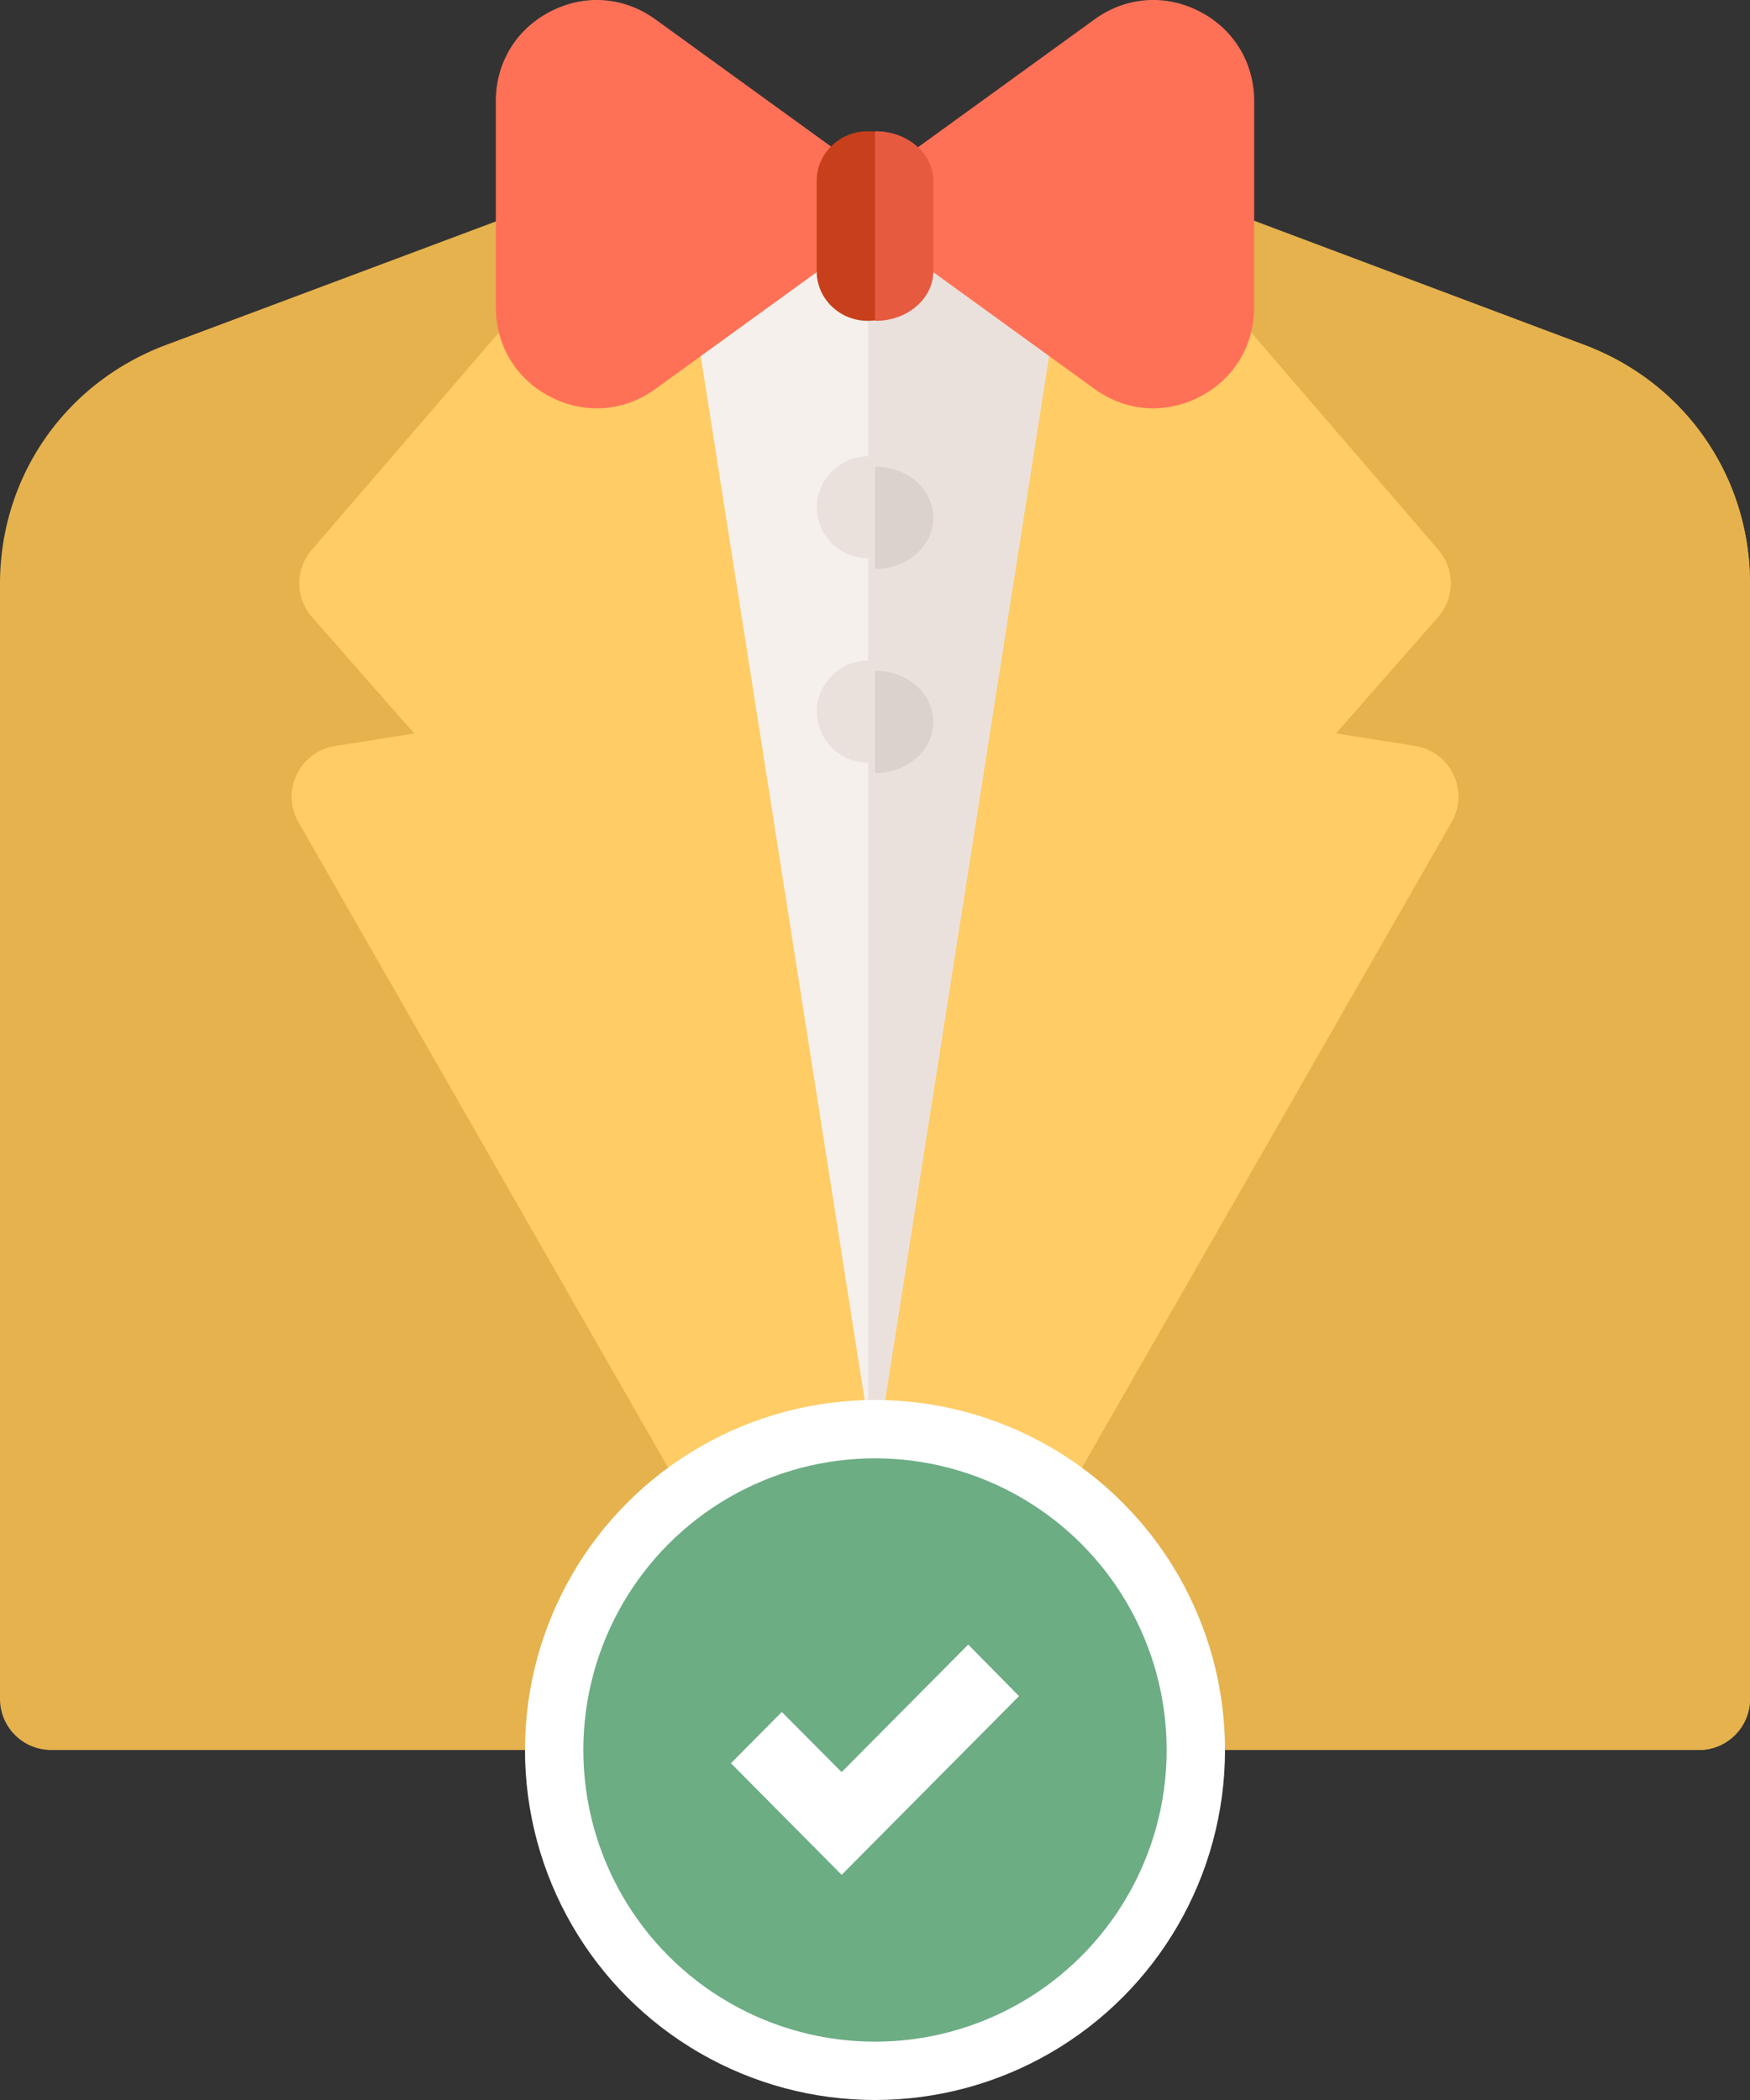 <svg width="120" height="144" xmlns="http://www.w3.org/2000/svg"><rect width="100%" height="100%" fill="#333333" stroke="none"/><g fill="none" fill-rule="evenodd"><path d="M116.485 120H3.515A3.508 3.508 0 010 116.499V40.037C0 32.673 4.472 26.24 11.393 23.65l30.52-11.427A3.517 3.517 0 0143.148 12H76.85c.423 0 .842.076 1.238.224l30.518 11.427C115.528 26.242 120 32.673 120 40.037v76.462a3.508 3.508 0 01-3.515 3.501z" fill="#E6B24D" fill-rule="nonzero"/><path d="M108.652 23.65l-30.4-11.426A3.492 3.492 0 0077.019 12H60v108h56.499a3.501 3.501 0 003.501-3.501V40.037c0-7.364-4.453-13.795-11.348-16.386z" fill="#E6B24D" fill-rule="nonzero"/><path fill="#F5F0EB" fill-rule="nonzero" d="M58.21 14L44 20.249 59.752 107 76 20.37z"/><g fill="#EBE1DC" fill-rule="nonzero"><path d="M59.53 14.186v91.735l16.35-85.963z"/><path d="M59.54 38.289c1.944 0 3.53-1.573 3.53-3.502 0-1.929-1.586-3.502-3.53-3.502-1.943 0-3.529 1.573-3.529 3.502 0 1.928 1.586 3.502 3.53 3.502zm0 14.009c1.944 0 3.53-1.573 3.53-3.502 0-1.929-1.586-3.502-3.53-3.502-1.943 0-3.529 1.573-3.529 3.502 0 1.929 1.586 3.502 3.53 3.502z"/></g><path d="M99.654 53.108a3.52 3.52 0 00-2.622-1.95l-5.44-.863 7.01-7.982a3.509 3.509 0 00.024-4.605l-19.36-22.484a3.525 3.525 0 00-3.634-1.09 3.515 3.515 0 00-2.514 2.835L60 100.52 46.882 16.97a3.517 3.517 0 00-2.514-2.835 3.526 3.526 0 00-3.633 1.09l-19.36 22.484a3.509 3.509 0 00.022 4.605l7.011 7.982-5.44.862a3.518 3.518 0 00-2.622 1.952c-.5 1.04-.456 2.26.118 3.262l35.424 61.859a3.523 3.523 0 003.057 1.77h2.11c1.234 0 2.416-.65 3.057-1.77l35.424-61.86a3.51 3.51 0 00.118-3.262z" fill="#FC6" fill-rule="nonzero"/><path d="M99.654 53.108a3.52 3.52 0 00-2.622-1.95l-5.44-.863 7.01-7.982a3.509 3.509 0 00.024-4.605l-19.36-22.484a3.525 3.525 0 00-3.634-1.09 3.515 3.515 0 00-2.514 2.835L60 100.52V120h1.055a3.52 3.52 0 003.057-1.77l35.425-61.86a3.51 3.51 0 00.117-3.262z" fill="#FC6" fill-rule="nonzero"/><path d="M40.923 28a6.927 6.927 0 01-3.161-.777C35.407 26.017 34 23.715 34 21.064V6.936c0-2.65 1.407-4.952 3.762-6.159 2.355-1.206 5.041-.999 7.185.554l13.623 9.867a3.46 3.46 0 010 5.604L44.947 26.67c-1.22.883-2.614 1.331-4.024 1.331z" fill="#FF7157" fill-rule="nonzero"/><path d="M79.077 28c-1.41 0-2.804-.448-4.024-1.33l-13.624-9.868a3.46 3.46 0 010-5.604L75.054 1.33c2.143-1.553 4.828-1.76 7.184-.554C84.593 1.983 86 4.285 86 6.936v14.128c0 2.65-1.407 4.953-3.762 6.159a6.925 6.925 0 01-3.16.777z" fill="#FF7157" fill-rule="nonzero"/><path d="M59.5 22c-1.933 0-3.5-1.527-3.5-3.41v-6.18C56 10.526 57.567 9 59.5 9c1.932 0 3.5 1.527 3.5 3.41v6.18c0 1.883-1.568 3.41-3.5 3.41z" fill="#C73F1B" fill-rule="nonzero"/><path d="M60.05 9l-.05.002v12.995c.016.001.033.003.05.003 2.18 0 3.95-1.527 3.95-3.41v-6.18C64 10.526 62.23 9 60.05 9z" fill="#E65A40" fill-rule="nonzero"/><path d="M60.067 32c-.023 0-.044.003-.067.003v6.994c.023 0 .044.003.067.003C62.233 39 64 37.428 64 35.5S62.233 32 60.067 32zm0 14c-.023 0-.044.003-.067.003v6.994c.023 0 .044.003.067.003C62.233 53 64 51.428 64 49.5S62.233 46 60.067 46z" fill="#DCD2CD"/><g transform="translate(40 100)" stroke="#FFF"><circle stroke-width="4" fill="#6CAD84" cx="20" cy="20" r="22"/><path stroke-width="2.667" fill="#FFF" d="M17.714 26.667L12 20.909l1.611-1.624 4.103 4.123 8.675-8.741L28 16.302z"/></g></g></svg>